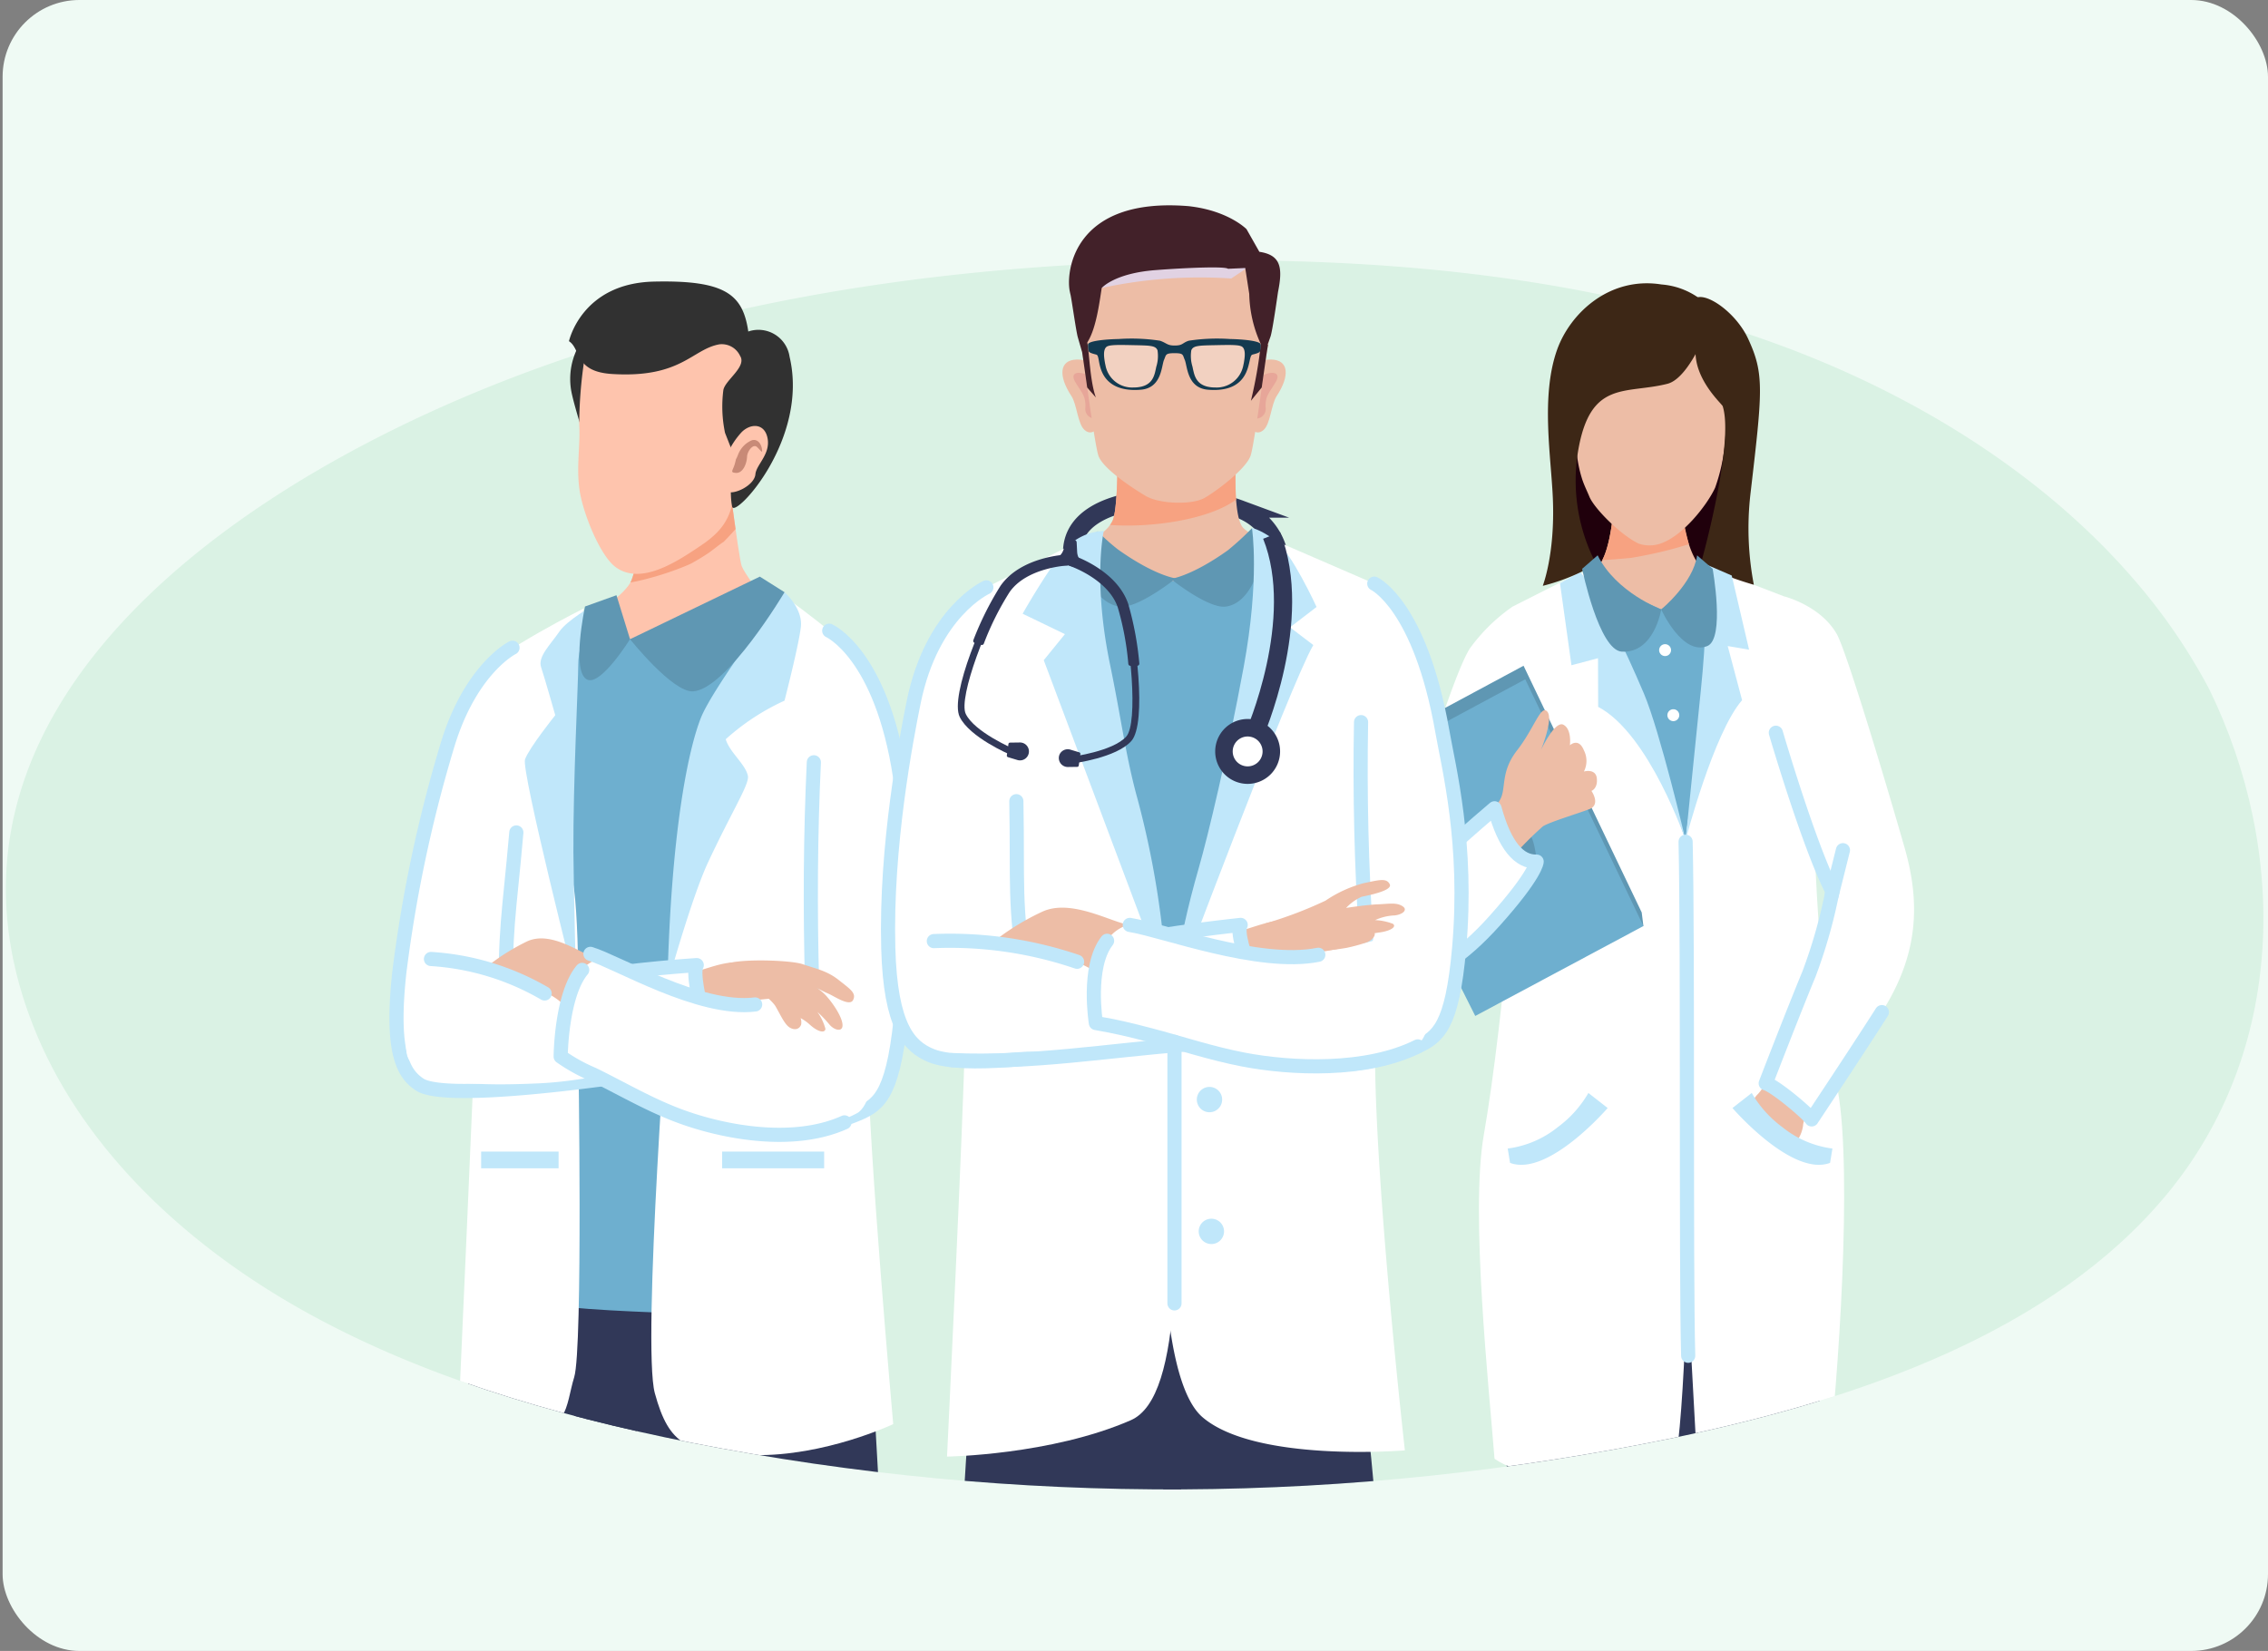 <svg xmlns="http://www.w3.org/2000/svg" xmlns:xlink="http://www.w3.org/1999/xlink" width="295.339" height="215" viewBox="0 0 295.339 215">
  <rect x="0" y="0" width="295.339" height="215" fill="#808080" stroke="none"/>
  <defs>
    <clipPath id="clip-path">
      <rect id="Rectángulo_401163" data-name="Rectángulo 401163" width="295" height="190.199" fill="none"/>
    </clipPath>
    <clipPath id="clip-path-2">
      <path id="Trazado_873503" data-name="Trazado 873503" d="M151.891,0q-2.3,0-4.509.044c-26.62.5-58.672,3.815-83.7,12.108C23.088,25.6-12.57,65.58,4.276,108.675c5.992,15.33,19.008,27.968,34.442,36.771s33.214,14.032,51.218,17.618a323.2,323.2,0,0,0,128.194-.654c24.217-5.05,49.126-13.8,63.9-31.514,15.662-18.775,16-44.807,5.63-66-11.247-22.988-34.789-46.463-53.282-53.116C211.732,3.637,178.369.034,152.628,0Z" transform="translate(0)" fill="none"/>
    </clipPath>
    <clipPath id="clip-path-3">
      <rect id="Rectángulo_401159" data-name="Rectángulo 401159" width="3.899" height="4.291" fill="none"/>
    </clipPath>
    <clipPath id="clip-path-4">
      <rect id="Rectángulo_401160" data-name="Rectángulo 401160" width="19.554" height="5.681" fill="none"/>
    </clipPath>
    <clipPath id="clip-path-5">
      <rect id="Rectángulo_401161" data-name="Rectángulo 401161" width="7.027" height="5.539" fill="none"/>
    </clipPath>
  </defs>
  <g id="Grupo_1099213" data-name="Grupo 1099213" transform="translate(-1125 -391)">
    <rect id="Rectángulo_401124" data-name="Rectángulo 401124" width="295" height="215" rx="10" transform="translate(1125.339 391)" fill="#effaf4"/>
    <g id="Grupo_1099212" data-name="Grupo 1099212" transform="translate(1125 415.801)">
      <g id="Grupo_1099211" data-name="Grupo 1099211" clip-path="url(#clip-path)">
        <g id="Grupo_1099210" data-name="Grupo 1099210" transform="translate(0)">
          <g id="Grupo_1099209" data-name="Grupo 1099209" clip-path="url(#clip-path-2)">
            <path id="Trazado_873387" data-name="Trazado 873387" d="M279.051,61.38c-11.894-13.94-28.872-24.565-47.365-31.218-24.22-8.713-50.936-11.12-77.238-10.631-26.62.495-53.415,3.913-78.442,12.206-40.6,13.452-87.7,44.209-70.858,87.3,5.992,15.33,19.008,27.968,34.442,36.771S72.8,169.845,90.808,173.431A323.207,323.207,0,0,0,219,172.777c24.218-5.051,49.127-13.8,63.9-31.515,15.662-18.776,16.635-45.131,5.63-66a76.218,76.218,0,0,0-9.482-13.886" transform="translate(-0.872 -10.367)" fill="#daf2e4"/>
            <path id="Trazado_873388" data-name="Trazado 873388" d="M130.374,349.694c.014-7.151.1-23.865.048-25.32a121.036,121.036,0,0,1,.71-18.218l17.254-.535,9.136,43.4s-.02.238-.056.676Z" transform="translate(-69.398 -162.718)" fill="#313858"/>
            <path id="Trazado_873389" data-name="Trazado 873389" d="M162.4,350.151c-3.95-16.689-7.484-43.342-7.484-43.342l40.543-.329s1.512,25.709,2.455,43.671Z" transform="translate(-82.481 -163.175)" fill="#313858"/>
            <path id="Trazado_873390" data-name="Trazado 873390" d="M182.721,70.24s1.9,15.15,2.3,16.09c.891,2.083,6.357,8.428,6.357,8.428s-16.728,9.174-21.737,9.174S166.391,92.2,166.391,92.2s3.531-2.313,4.233-3.95c1.041-2.431,2.655-13.461,2.655-13.461Z" transform="translate(-88.431 -37.397)" fill="#fec4ad"/>
            <path id="Trazado_873391" data-name="Trazado 873391" d="M176.358,88.3a39.265,39.265,0,0,0,6.028-1.853c.356-.139.707-.292,1.058-.447.8-.449,1.6-.918,2.366-1.442.285-.193,1.769-1.37,1.864-1.373.5-.5.982-1.022,1.455-1.553.04-.045.084-.083.125-.128-.677-4.751-1.495-11.27-1.495-11.27l-9.442,4.551s-1.614,11.03-2.655,13.461c-.029.067-.069.137-.107.206.346-.064.673-.124.8-.153" transform="translate(-93.468 -37.397)" fill="#f7a281"/>
            <path id="Trazado_873392" data-name="Trazado 873392" d="M156.9,206.119c-6.872-.283-14.864-.684-21.5-2.378.108-20.83.9-58.083,1.511-62.528.955-6.918,1.727-16.37,1.727-16.37l10.96-10.1,4.533,3.721,19.329-5.726,9.388,7.566c-7.055,27.691.729,55.55,0,84.036-4.554.481-7.462,2.54-25.947,1.778" transform="translate(-72.09 -60.024)" fill="#6eafcf"/>
            <path id="Trazado_873393" data-name="Trazado 873393" d="M144.073,116.395s-4.968,17.387-1.443,35.483c1,5.161.728,22.465.728,22.465s.613,38.457-.538,42.167-.609,7.754-7.919,7.7c-6.936-.055-7.093-3.724-7.093-3.724s1.95-43.318,2.272-52.942-1.036-39.9,1.068-43.024c1.651-2.452,12.925-8.121,12.925-8.121" transform="translate(-68.047 -61.971)" fill="#fff"/>
            <path id="Trazado_873394" data-name="Trazado 873394" d="M155.06,115.552s-1.941,5.1-1.941,7.606-.679,15.4-.633,24.553c.022,4.408.368,17.677.368,17.677s-7.192-28.326-6.669-29.778c.551-1.528,3.938-5.747,3.938-5.747s-1.383-4.879-1.844-6.249,1.183-2.9,2.409-4.682c.988-1.434,4.373-3.38,4.373-3.38" transform="translate(-77.817 -61.522)" fill="#c0e7fa"/>
            <path id="Trazado_873395" data-name="Trazado 873395" d="M197.866,111.791s-8.459,17.752-9.567,23.055c-3.2,15.317-4.555,27.637-4.555,27.637s-3.6,47.434-1.9,53.665c1.867,6.842,4.236,7.906,12.923,8.065,9.238.169,18.119-4.032,18.119-4.032s-3.273-36.813-3.273-47.422,4.973-39.6-.652-51.363c-1.353-2.83-11.091-9.6-11.091-9.6" transform="translate(-96.572 -59.519)" fill="#fff"/>
            <path id="Trazado_873396" data-name="Trazado 873396" d="M201.116,111.9s-9.285,12.346-10.873,16.317-3.9,14.482-4.381,34.8c0,0,3.12-11.294,5.315-15.98,3.146-6.715,5.386-10.153,5.171-11.218-.309-1.529-2.36-3.038-2.889-4.775a29.98,29.98,0,0,1,7.656-5.025s1.859-7.194,2.13-9.614-2.13-4.51-2.13-4.51" transform="translate(-98.956 -59.575)" fill="#c0e7fa"/>
            <rect id="Rectángulo_401157" data-name="Rectángulo 401157" width="13.286" height="2.173" transform="translate(94.036 125.169)" fill="#c0e7fa"/>
            <rect id="Rectángulo_401158" data-name="Rectángulo 401158" width="10.087" height="2.173" transform="translate(62.654 125.169)" fill="#c0e7fa"/>
            <path id="Trazado_873397" data-name="Trazado 873397" d="M192.362,107.557l-16.9,8.149s5.549,6.97,8.218,6.79c4.4-.3,11.9-12.91,11.9-12.91Z" transform="translate(-93.417 -57.265)" fill="#5f97b3"/>
            <path id="Trazado_873398" data-name="Trazado 873398" d="M167.946,118.463s-3.7,5.95-5.5,5.295c-2.231-.812-.362-9.552-.362-9.552l4.095-1.47Z" transform="translate(-85.904 -60.023)" fill="#5f97b3"/>
            <path id="Trazado_873399" data-name="Trazado 873399" d="M161.719,36.179a8.969,8.969,0,0,0-2.75,8.32c.5,2.44,2.3,7.875,2.3,7.875s1.932-8.336,3.216-11.282,3.4-6.823,3.4-6.823Z" transform="translate(-84.553 -18.246)" fill="#313131"/>
            <path id="Trazado_873400" data-name="Trazado 873400" d="M166.535,37.64c-1.672.927-4.546,2.9-4.7,4.4a57.9,57.9,0,0,0-.676,8.468c.173,2.582-.379,5.366.019,8.383s2.66,8.674,4.71,10.19c3.3,2.444,8-.707,11-2.716,3.482-2.337,4.773-4.4,4.576-10.846,0,0,2.27-11.849,1.63-13.631-1.555-4.333-10.59-2.495-13.172-2.878s-3.383-1.369-3.383-1.369" transform="translate(-85.735 -20.04)" fill="#fec4ad"/>
            <path id="Trazado_873401" data-name="Trazado 873401" d="M180.757,35.065c.866,1.406-1.969,3.144-2.193,4.43a16.742,16.742,0,0,0,.217,5.568l.968,2.462s-.47,5.406-.03,7.179c.362,1.46,10.012-8.766,7.469-19.549a4.1,4.1,0,0,0-5.377-3.285c-.709-4.774-2.878-6.719-12.3-6.5s-11.051,7.762-11.051,7.762c1.583,1.022.673,3.964,5.609,4.271,9.048.563,10.421-3.251,14-3.866a2.628,2.628,0,0,1,2.683,1.527" transform="translate(-84.369 -13.499)" fill="#313131"/>
            <path id="Trazado_873402" data-name="Trazado 873402" d="M202.051,69.822a10.516,10.516,0,0,1,2.114-3.435c1.152-1.131,2.882-1.156,3.325.638.54,2.185-1.433,3.576-1.544,4.857-.124,1.439-2.76,2.733-3.72,2.26Z" transform="translate(-107.576 -34.924)" fill="#fec4ad"/>
            <g id="Grupo_1099199" data-name="Grupo 1099199" transform="translate(95.349 32.494)" opacity="0.52">
              <g id="Grupo_1099198" data-name="Grupo 1099198">
                <g id="Grupo_1099197" data-name="Grupo 1099197" clip-path="url(#clip-path-3)">
                  <path id="Trazado_873403" data-name="Trazado 873403" d="M206.2,69.669c.833-.51,1.452.184,1.583.943s-.095.31-.619-.187-1.278.53-1.312,1.247c-.046.989-.569,2.162-1.438,2.111s-.381-.284-.119-1.305-.048-.014.357-.992a3.332,3.332,0,0,1,1.547-1.817" transform="translate(-203.92 -69.494)" fill="#965545"/>
                </g>
              </g>
            </g>
            <path id="Trazado_873404" data-name="Trazado 873404" d="M211.634,169.73c1.009-11.3,1.1-22.623,1.934-29.718,1.859-15.828,5.022-17.393,5.022-17.393s6.692,2.34,9.119,18.357c.714,4.715,1.64,15.314.385,30.155-.989,11.7-2.841,13.146-5.693,14.377-3.888,1.679-11.274,3.114-14.654.059,2.135-7.4,3.426-5.471,3.886-15.837" transform="translate(-110.609 -65.284)" fill="#fff"/>
            <path id="Trazado_873405" data-name="Trazado 873405" d="M218.591,122.619s6.8,3.017,9.226,19.034c.714,4.715,1.533,14.637.278,29.478-.989,11.7-2.842,13.146-5.693,14.377-3.888,1.679-11.274,3.114-14.654.059" transform="translate(-110.609 -65.284)" fill="none" stroke="#c0e7fa" stroke-linecap="round" stroke-linejoin="round" stroke-width="1.843"/>
            <path id="Trazado_873406" data-name="Trazado 873406" d="M124.35,170.361c.553-10.452,1.9-20.865,2.072-27.434.385-14.6-.9-15.566-.9-15.566s-5.538,2.751-8.536,12.914a178,178,0,0,0-6.218,29.521c-1.089,10.255.524,13.027,2.663,14.449,3.161,2.1,13.2.577,15.752.25-.978-7.157-5.744-4.6-4.838-14.134" transform="translate(-58.791 -67.809)" fill="#fff"/>
            <path id="Trazado_873407" data-name="Trazado 873407" d="M125.527,127.361s-5.538,2.751-8.536,12.914a178.051,178.051,0,0,0-6.218,29.521c-1.089,10.255.524,13.027,2.663,14.449,3.161,2.1,21.28-.364,23.833-.691" transform="translate(-58.791 -67.809)" fill="none" stroke="#c0e7fa" stroke-linecap="round" stroke-linejoin="round" stroke-width="1.843"/>
            <path id="Trazado_873408" data-name="Trazado 873408" d="M140.876,202.637c-.2-11.449.393-12.862,1.346-23.832" transform="translate(-74.984 -95.199)" fill="none" stroke="#c0e7fa" stroke-linecap="round" stroke-linejoin="round" stroke-width="1.843"/>
            <path id="Trazado_873409" data-name="Trazado 873409" d="M225.987,188.436q-.437-15.137.22-29.173" transform="translate(-120.228 -84.794)" fill="none" stroke="#c0e7fa" stroke-linecap="round" stroke-linejoin="round" stroke-width="1.843"/>
            <path id="Trazado_873410" data-name="Trazado 873410" d="M194.621,235.008c4.1.762,4.282-8.522,4.282-8.522s-6.645-4.7-7.188-.937c-.55,3.815,2.906,9.459,2.906,9.459" transform="translate(-102.041 -119.308)" fill="#808194"/>
            <path id="Trazado_873411" data-name="Trazado 873411" d="M187.871,216.274c2.048.134,6.186-2.8,9.371-.246a32.929,32.929,0,0,1,5.309,5.37s-6.754-.583-10.488,1.2a40.841,40.841,0,0,0-7.442,4.934Z" transform="translate(-98.295 -114.459)" fill="#edbda6"/>
            <path id="Trazado_873412" data-name="Trazado 873412" d="M150.946,214.729c-1.053,1.794.408,8.924.757,10.878,0,0-11.575,4.066-21.24,4.516-11.86.552-14.757-.646-16.855-2.916-2.065-2.234,2.459-16.084,8.085-12.909a23.3,23.3,0,0,0,14.938,2.061c5.748-1.086,14.315-1.63,14.315-1.63" transform="translate(-60.216 -113.846)" fill="#fff"/>
            <path id="Trazado_873413" data-name="Trazado 873413" d="M163.426,217.384c5.748-1.086,14.315-1.63,14.315-1.63-1.053,1.795,2.827,13.362,3.176,15.317" transform="translate(-87.011 -114.871)" fill="none" stroke="#c0e7fa" stroke-linecap="round" stroke-linejoin="round" stroke-width="1.843"/>
            <path id="Trazado_873414" data-name="Trazado 873414" d="M149.7,211.047c-1.915-.374-6.141-3.928-9.48-2.3a28.158,28.158,0,0,0-5.617,3.63s7.325,1.767,10.242,4.371a42.824,42.824,0,0,1,5.729,6.719Z" transform="translate(-71.663 -110.915)" fill="#edbda6"/>
            <path id="Trazado_873415" data-name="Trazado 873415" d="M161.007,214.051c-2.581.887-4.417,3.5-4.865,12.945,0,0,9.922,5.568,17.022,8.036,11.675,3.391,18.466.724,21.575-.9s4.139-17.166-2.4-16.577c-2.274.2-11.952,3.416-18.225.975-5.644-2.2-13.1-4.477-13.1-4.477" transform="translate(-83.133 -113.964)" fill="#fff"/>
            <path id="Trazado_873416" data-name="Trazado 873416" d="M216.621,216.99c-1.522-1.209-3.022-1.472-4.68-2.05s-9.375-.779-10.184.171c0,0,5.6,3.7,6.628,5.275.619,1.047,1.2,2.415,1.886,2.814s1.261.174,1.47-.383a1.676,1.676,0,0,0-.067-.853,5.967,5.967,0,0,1,1.2.851c1.075.986,2.007,1.139,2.031.535a6.889,6.889,0,0,0-1.044-2.191,15.61,15.61,0,0,1,1.534,1.6c.623.783,1.764,1.082,1.738.107s-1.075-2.585-1.972-3.634a5.842,5.842,0,0,0-1.413-1.212c.416.219,1.079.562,1.524.751.811.346,2.793,1.736,3.238.834s-.355-1.4-1.883-2.61" transform="translate(-107.419 -114.178)" fill="#edbda6"/>
            <path id="Trazado_873417" data-name="Trazado 873417" d="M134.829,218.541a33.521,33.521,0,0,0-14.8-4.49" transform="translate(-63.907 -113.964)" fill="none" stroke="#c0e7fa" stroke-linecap="round" stroke-linejoin="round" stroke-width="1.843"/>
            <path id="Trazado_873418" data-name="Trazado 873418" d="M193.1,236.949c-6.915,3.117-16.409,1.164-22.089-1.065-3.79-1.486-7.182-3.491-10.677-5.19a22.482,22.482,0,0,1-4.19-2.323s.061-7.991,2.8-11.276" transform="translate(-83.133 -115.584)" fill="none" stroke="#c0e7fa" stroke-linecap="round" stroke-linejoin="round" stroke-width="1.843"/>
            <path id="Trazado_873419" data-name="Trazado 873419" d="M164.436,212.62c3.542,1.074,14.2,7.482,21.45,6.59" transform="translate(-87.549 -113.202)" fill="none" stroke="#c0e7fa" stroke-linecap="round" stroke-linejoin="round" stroke-width="1.843"/>
            <path id="Trazado_873420" data-name="Trazado 873420" d="M457.882,52.4c-.353,5.881-3.167,15.08-4.446,16.214,0,0-1.715,1.235-7.95.558-6.485-.7-7.727-3.295-7.727-3.295s-7.1-10.5-4.875-19.631,3.565-12.37,8.407-13.852,10.538,1.872,10.538,1.872S458.2,47.108,457.882,52.4" transform="translate(-230.245 -17.046)" fill="#20000c"/>
            <path id="Trazado_873421" data-name="Trazado 873421" d="M428.872,103.772l-.23-8.853,5.833-3.139a7.684,7.684,0,0,0,1.836-1.067c2.246-2.366,2.263-12.044,2.263-12.044l8.278-.231s.028,9.08,2.734,12.217c.648.75,3.828,2.835,3.9,2.532l3.15,4.225-.8,6.647c-8.979-.546-17.967-.538-26.961-.285" transform="translate(-228.216 -41.761)" fill="#edbda6"/>
            <path id="Trazado_873422" data-name="Trazado 873422" d="M451.711,89.3q-.891.176-1.789.32l-.038,0c-1.078.1-2.153.2-3.235.257-.136.007-.272.01-.408.017,1.688-3.234,1.7-11.226,1.7-11.226l8.278-.231a37.011,37.011,0,0,0,1.293,9.387,49.232,49.232,0,0,1-5.8,1.472" transform="translate(-237.586 -41.761)" fill="#f7a281"/>
            <path id="Trazado_873423" data-name="Trazado 873423" d="M437.016,111.318l1.684-4.558L449,111.4l6.323-4.641,1.953,8.222,4.447,57.306-22.812,1.018Z" transform="translate(-232.675 -56.84)" fill="#6eafcf"/>
            <path id="Trazado_873424" data-name="Trazado 873424" d="M400.315,147.053c.736-6.52,4.06-15.889,4.06-15.889l-.874-15.221a23.091,23.091,0,0,0-5.482,5.354c-2.285,3.329-8.889,24.612-9.8,31.609s.766,6.645,3.165,6.245c.634-.106,2.88,2.079,5.837,1.822.977-4.651,1.8-9.343,3.1-13.92" transform="translate(-206.559 -61.729)" fill="#fff"/>
            <path id="Trazado_873425" data-name="Trazado 873425" d="M421.873,226.168a183.718,183.718,0,0,0,33.81,2.616c.628,2.733,1.4,5.691,2.354,8.957,5.285,18.188-1.9,57.252-1.9,57.252a46.824,46.824,0,0,1-20.251,2.791c-.9-.056-1.829-.13-2.8-.23-4.782-.479-8.106-.6-14.107-2.76,0,0-5.164-29.708-1.364-51.353,1.178-6.707,2.97-12.042,4.258-17.273" transform="translate(-221.602 -120.416)" fill="#313858"/>
            <path id="Trazado_873426" data-name="Trazado 873426" d="M470.09,224.079s-1.245-22.692-1.654-30.256c-1.734-32.067-.053-44.539-.074-50.466-.015-4.136,1.674-11.721,1.674-11.721l2.567-25.727,8.67,3.331c.66,2,4.569,20.471,4.029,24.145-.377,2.586.139,23.86,3.024,40.329,1.876,10.711.068,37.631-1.4,49.591-5.43.328-9.52,1.785-16.834.775" transform="translate(-248.985 -56.388)" fill="#fff"/>
            <path id="Trazado_873427" data-name="Trazado 873427" d="M413.911,221.4c-.7-9.038-3.175-32.016-1.4-42.142,2.676-15.246,5.275-46.507,4.363-49.628-1.181-4.04-2.118-7.061-2.118-7.061s.822-10.129,1.476-12.124l8.383-4.242,2.564-.584,12.064,36.612.047,2.276s.824,67.829-2.234,79.419c-.34,1.716-17.34,1.472-23.149-2.524" transform="translate(-219.294 -56.233)" fill="#fff"/>
            <path id="Trazado_873428" data-name="Trazado 873428" d="M432.908,253.327s-7.757,9.007-12.711,7.142l-.306-1.865a13.063,13.063,0,0,0,6.508-2.778,14.719,14.719,0,0,0,4-4.458Z" transform="translate(-223.557 -133.832)" fill="#c0e7fa"/>
            <path id="Trazado_873429" data-name="Trazado 873429" d="M437.065,106.238l-2.612,1.481,1.491,10.676,3.459-.917.02,6.335c6.66,3.507,11.387,17.371,11.387,17.371s-3.343-14.2-5.431-19.107c-5.521-12.968-8.313-15.838-8.313-15.838" transform="translate(-231.31 -56.563)" fill="#c0e7fa"/>
            <path id="Trazado_873430" data-name="Trazado 873430" d="M414.377,164.5l.221,1.774-37.839-20.061,2.764-3.378,19.468-10.463Z" transform="translate(-200.593 -70.475)" fill="#5f97b3"/>
            <path id="Trazado_873431" data-name="Trazado 873431" d="M414.6,168.29,392.7,180l-15.944-31.775,22.453-12.067Z" transform="translate(-200.593 -72.495)" fill="#6eafcf"/>
            <path id="Trazado_873432" data-name="Trazado 873432" d="M419.722,181.055a3.57,3.57,0,0,0,3.832,1.219s-.351-5.3-2.288-3.833-1.544,2.615-1.544,2.615" transform="translate(-223.45 -94.868)" fill="#5f97b3"/>
            <path id="Trazado_873433" data-name="Trazado 873433" d="M415.959,156.466c.882-1.493,0-3.592,2.244-6.475s3.086-6.006,3.928-5.039-.842,5.039-.842,5.039,1.824-3.922,2.946-3.328.842,2.674.842,2.674,1.122-1.067,1.824.655a3.033,3.033,0,0,1,0,2.762s1.543-.446,1.683.891-.7,1.634-.7,1.634,1.262,1.782-.281,2.376-5.05,1.634-6.032,2.229a43.28,43.28,0,0,0-4.3,4.377l-2.852-5.121s.757-1.351,1.538-2.673" transform="translate(-220.645 -77.08)" fill="#edbda6"/>
            <path id="Trazado_873434" data-name="Trazado 873434" d="M401.412,172.074c1.324,4.87,3.2,7.01,5.487,6.946,0,0,0,1.595-5.487,7.722-4.189,4.678-8,6.994-10.1,6.994s-3.448-6-2.7-9.9,3.682-3.57,6.541-6.249c2.58-2.417,6.255-5.518,6.255-5.518" transform="translate(-206.794 -91.615)" fill="#fff"/>
            <path id="Trazado_873435" data-name="Trazado 873435" d="M390.739,180.67c1.273-.967,2.98-1.5,4.662-3.078,2.58-2.416,6.255-5.517,6.255-5.517,1.324,4.869,3.2,7.01,5.487,6.946,0,0,0,1.595-5.487,7.722-4.189,4.677-8,6.994-10.1,6.994-1.275,0-2.273-2.212-2.693-4.822" transform="translate(-207.039 -91.615)" fill="none" stroke="#c0e7fa" stroke-linecap="round" stroke-linejoin="round" stroke-width="1.843"/>
            <path id="Trazado_873436" data-name="Trazado 873436" d="M463.613,127.144a.774.774,0,1,1-.774-.774.774.774,0,0,1,.774.774" transform="translate(-246.011 -67.281)" fill="#fff"/>
            <path id="Trazado_873437" data-name="Trazado 873437" d="M465.908,145.266a.774.774,0,1,1-.774-.774.774.774,0,0,1,.774.774" transform="translate(-247.233 -76.93)" fill="#fff"/>
            <path id="Trazado_873438" data-name="Trazado 873438" d="M438.751,51.566a16.693,16.693,0,0,0,.743,3.783c.293.873.622,1.492.93,2.248.612,1.513,4.016,4.96,6.417,6.12a4.455,4.455,0,0,0,2.553.085c3.068-.841,6.367-5.112,7.4-7.349a23.614,23.614,0,0,0,1.379-7.558c.141-2.856.361-6.642.237-8.852-.336-5.925-4.652-7.233-9.17-6.611-5.19.718-10.655,3.988-10.669,5.741a111.71,111.71,0,0,0,.184,12.395" transform="translate(-233.457 -17.724)" fill="#edbda6"/>
            <path id="Trazado_873439" data-name="Trazado 873439" d="M429.668,65.257a26.265,26.265,0,0,0,4.989-1.806,17.532,17.532,0,0,1,1.991-.979,23.422,23.422,0,0,1-2.383-14.785c1.583-9.3,6.156-7.353,11.624-8.739,2.482-.628,4.569-5.714,4.75-6,1.588-2.525-.868-5.265-.8-5.275a9.647,9.647,0,0,0-4.715-1.661c-6.794-1.082-11.915,3.771-13.6,8.508-2.139,6.031-.783,13.861-.551,19.331.315,7.436-1.358,11.451-1.3,11.408" transform="translate(-228.762 -13.767)" fill="#3d2716"/>
            <path id="Trazado_873440" data-name="Trazado 873440" d="M471.11,35.418a4.725,4.725,0,0,1,.209,1.248c-.119,3.817,3.448,6.94,3.536,7.226,1.258,3.942-1.365,15.162-2.864,20.6a42.275,42.275,0,0,0,6.921,2.658,39.106,39.106,0,0,1-.451-11.751c1.58-13.568,1.843-15.668-.286-20.271-1.407-3.058-4.654-5.532-6.322-5.451a1.915,1.915,0,0,0-.255.028,1.789,1.789,0,0,0-.191.039c-1.492.506-.675,3.935-.3,5.678" transform="translate(-250.526 -15.797)" fill="#3d2716"/>
            <path id="Trazado_873441" data-name="Trazado 873441" d="M471.367,103.477l4.074,1.763L477.7,114.9l-2.781-.472,1.871,7.046c-3.737,4.283-7.359,18.239-7.359,18.239s1.2-11.812,1.983-19.475c1.447-14.133-.05-16.762-.05-16.762" transform="translate(-249.935 -55.093)" fill="#c0e7fa"/>
            <path id="Trazado_873442" data-name="Trazado 873442" d="M469.434,181.4c.319,13.644.027,55.814.337,66.941" transform="translate(-249.935 -96.583)" fill="none" stroke="#c0e7fa" stroke-linecap="round" stroke-linejoin="round" stroke-width="1.843"/>
            <path id="Trazado_873443" data-name="Trazado 873443" d="M462.647,108.667s4.168-3.409,4.672-7.042l2.022,1.759s1.643,9.125-.7,10.058c-3.267,1.3-6-4.775-6-4.775" transform="translate(-246.321 -54.107)" fill="#5f97b3"/>
            <path id="Trazado_873444" data-name="Trazado 873444" d="M450.918,108.667s-5.88-2.187-8.278-7.042l-2.023,1.759s2.191,10.631,5.178,10.785c4.224.218,5.123-5.5,5.123-5.5" transform="translate(-234.593 -54.107)" fill="#5f97b3"/>
            <path id="Trazado_873445" data-name="Trazado 873445" d="M490.706,249.786a15.448,15.448,0,0,0,2.418.98,4.594,4.594,0,0,0,.876-2.1c.037-1.415,3.339-8.176,3.339-8.176l-5.286-2.2c-.7.953-3.008,5.428-4.035,6.356a4.926,4.926,0,0,0-1.17,2.568,36.713,36.713,0,0,0,3.858,2.574" transform="translate(-259.206 -126.869)" fill="#edbda6"/>
            <path id="Trazado_873446" data-name="Trazado 873446" d="M509.838,145.794c-2.312-8.079-7.563-25.618-8.844-27.855-2.143-3.739-6.891-4.907-6.891-4.907L493.067,130.8s4.312,14.77,7.367,20.666a66.845,66.845,0,0,1-3.037,10.719c-2.062,4.971-5.647,14.266-5.647,14.266,1.192.329,5.366,3.805,5.978,4.7,0,0,6.076-9.143,9.147-13.967,4.712-7.4,5.062-14.056,2.963-21.391" transform="translate(-261.816 -60.18)" fill="#fff"/>
            <path id="Trazado_873447" data-name="Trazado 873447" d="M493.068,151.039s4.312,14.77,7.367,20.667a66.844,66.844,0,0,1-3.037,10.719c-2.062,4.971-5.647,14.266-5.647,14.266,1.192.329,5.366,3.805,5.978,4.7,0,0,6.076-9.143,9.147-13.967" transform="translate(-261.817 -80.416)" fill="none" stroke="#c0e7fa" stroke-linecap="round" stroke-linejoin="round" stroke-width="1.843"/>
            <line id="Línea_567" data-name="Línea 567" x1="1.469" y2="5.869" transform="translate(238.518 85.917)" fill="none" stroke="#c0e7fa" stroke-linecap="round" stroke-linejoin="round" stroke-width="1.843"/>
            <path id="Trazado_873448" data-name="Trazado 873448" d="M482.484,253.327s7.757,9.007,12.711,7.142l.306-1.865a13.063,13.063,0,0,1-6.508-2.778,14.719,14.719,0,0,1-4-4.458Z" transform="translate(-256.883 -133.832)" fill="#c0e7fa"/>
            <path id="Trazado_873449" data-name="Trazado 873449" d="M298.584,92.485c.431-7.7,15.392-7.7,21.627-5.4a8.121,8.121,0,0,1,5.442,8.468" transform="translate(-158.971 -45.654)" fill="none" stroke="#313858" stroke-miterlimit="10" stroke-width="2.369"/>
            <path id="Trazado_873450" data-name="Trazado 873450" d="M328.7,84.486c-1.264,5.623-2.536,10.829-3.778,15.662H296.213c-1.122-5.222-2.385-10.859-3.814-16.962,2.936-1.466,6.846-1.961,8.145-4.558.48-.959.609-4.443.633-6.257a43.839,43.839,0,0,0-.227-5.537h15.815a76.016,76.016,0,0,0-.159,8.47c.115,2,.4,3.7,1.006,4.267,1.894,1.79,7.377,3.135,11.092,4.916" transform="translate(-155.678 -35.583)" fill="#edbda6"/>
            <path id="Trazado_873451" data-name="Trazado 873451" d="M351.828,318.752c.206-20.7-3.293-40.085-3.206-42.958.391-12.972-.3-26.169-.3-26.169l-22.7-8.173L323.1,292.374s.912,11.906,2,26.378Z" transform="translate(-172.025 -128.554)" fill="#313858"/>
            <path id="Trazado_873452" data-name="Trazado 873452" d="M266.955,318.752H295.6c.594-4.826.989-7.962.989-7.962l-3.433-69.338-21.671,10.418s-4.74,46.181-4.534,66.881" transform="translate(-142.128 -128.554)" fill="#313858"/>
            <path id="Trazado_873453" data-name="Trazado 873453" d="M269.723,193.594c18.408-.31,32.151,2.546,50.311.223-.613-16.954-.607-41.652.858-52.889,2.082-15.975,3.346-28.817,3.346-28.817L307.078,102.2l-4.03,2.138-6.793.941-8.115-.342-4.738-1.522-12.465,8.693a92.217,92.217,0,0,0-.769,28.817c1.447,11.1.356,36.174-.444,52.666" transform="translate(-143.436 -54.415)" fill="#6eafcf"/>
            <path id="Trazado_873454" data-name="Trazado 873454" d="M309.459,78.627a3.843,3.843,0,0,1-.317.518c5.1.391,12.79-.615,16.416-3.3-.014-.18-.028-.361-.038-.546a76.089,76.089,0,0,1,.16-8.47H309.864a43.734,43.734,0,0,1,.227,5.538c-.023,1.813-.152,5.3-.633,6.257" transform="translate(-164.593 -35.583)" fill="#f7a281"/>
            <path id="Trazado_873455" data-name="Trazado 873455" d="M261.258,121.334c1.582,16.139,3.727,26.786,3.479,41.612-.164,9.866-2.317,54.2-2.317,54.2s13.5-.187,23.929-4.736c7.023-3.062,6.093-24.457,5.69-47.97-.3-17.562-13.094-35.522-14.174-47.35-.452-4.943,1.288-18.935,1.288-18.935l-11.612,5.794Z" transform="translate(-139.098 -52.258)" fill="#fff"/>
            <path id="Trazado_873456" data-name="Trazado 873456" d="M353.678,116.316c-.463,14.826-.078,21.777-.375,24.56-1.028,9.618-1.942,15.012-1.894,23.317.1,17.537,3.887,51.148,3.887,51.148s-19.444,1.624-26.358-4.325c-7.751-6.669-4.933-47.027-3.644-54.4,2.719-15.546,8.967-19.764,11.228-35.065a105.165,105.165,0,0,0,.517-25.266l14.273,6.181Z" transform="translate(-172.353 -51.264)" fill="#fff"/>
            <path id="Trazado_873457" data-name="Trazado 873457" d="M300.159,96.946l2.591-2.012a25.75,25.75,0,0,0,2.609,2.341c4.878,3.48,7.575,3.791,7.575,3.791s-4.986,3.99-7.309,3.672c-4.271-.585-5.466-7.792-5.466-7.792" transform="translate(-159.81 -50.544)" fill="#5f97b3"/>
            <path id="Trazado_873458" data-name="Trazado 873458" d="M338.282,95.976l-1.655-1.912a36.723,36.723,0,0,1-3.142,2.879c-4.788,3.419-7.435,3.724-7.435,3.724s4.894,3.92,7.173,3.607c4.192-.575,5.058-8.3,5.058-8.3" transform="translate(-173.595 -50.081)" fill="#5f97b3"/>
            <path id="Trazado_873459" data-name="Trazado 873459" d="M336.61,251.33a1.649,1.649,0,1,1-1.65-1.65,1.65,1.65,0,0,1,1.65,1.65" transform="translate(-177.461 -132.934)" fill="#c0e7fa"/>
            <path id="Trazado_873460" data-name="Trazado 873460" d="M337.133,288.037a1.649,1.649,0,1,1-1.65-1.65,1.65,1.65,0,0,1,1.65,1.65" transform="translate(-177.739 -152.477)" fill="#c0e7fa"/>
            <path id="Trazado_873461" data-name="Trazado 873461" d="M295.362,94.847s-1.45,6.442.817,17.383c1.43,6.9,1.98,11.514,3.424,16.941a116.266,116.266,0,0,1,4,25.24l-16.054-42.738,2.755-3.394-5.506-2.658s4.411-7.822,6.533-9.339a7.074,7.074,0,0,1,4.034-1.437" transform="translate(-151.63 -50.498)" fill="#c0e7fa"/>
            <path id="Trazado_873462" data-name="Trazado 873462" d="M337.04,94.064s1.044,6.58-1.078,18.064-4.684,22.139-5.822,26.083c-3.152,10.931-3.314,16.685-3.314,16.685s15.209-40.508,18.2-45.613l-3.031-2.307,3.454-2.653s-3.284-7.181-5.406-8.7-3-1.562-3-1.562" transform="translate(-174.008 -50.081)" fill="#c0e7fa"/>
            <path id="Trazado_873463" data-name="Trazado 873463" d="M365.913,156.668c.645-10.6.3-21.638.948-28.817,1.506-16.694,5.086-18.345,5.086-18.345s5.986,2.779,8.875,19.3c.812,4.645,3.374,14.566,2.177,28.163-.9,10.24-2.724,11.609-5.547,12.87-3.869,1.728-11.346,3.545-14.975,1.192,1.922-6.651,3.354-5.038,3.436-14.368" transform="translate(-192.989 -58.303)" fill="#fff"/>
            <path id="Trazado_873464" data-name="Trazado 873464" d="M371.947,109.506s5.986,2.779,8.875,19.3c.812,4.645,3.374,14.566,2.177,28.163-.9,10.24-2.724,11.61-5.547,12.87-3.869,1.727-11.346,3.545-14.975,1.192" transform="translate(-192.989 -58.303)" fill="none" stroke="#c0e7fa" stroke-linecap="round" stroke-linejoin="round" stroke-width="1.843"/>
            <path id="Trazado_873465" data-name="Trazado 873465" d="M264.419,157.221c-.645-10.6-.3-21.638-.948-28.817-1.506-16.694-3.361-17.859-3.361-17.859s-7.078,3.176-9.472,14.988c-.937,4.622-3.665,18.718-3.3,31.994.279,10.276,2.732,12.823,5.592,14,4.158,1.708,16.144.021,19.091-.5-1.922-6.651-7.515-4.475-7.6-13.805" transform="translate(-131.668 -58.856)" fill="#fff"/>
            <path id="Trazado_873466" data-name="Trazado 873466" d="M260.11,110.545s-7.078,3.176-9.472,14.988c-.937,4.622-3.665,18.718-3.3,31.994.279,10.276,2.733,12.823,5.592,14,4.158,1.708,16.144.021,19.091-.5" transform="translate(-131.667 -58.856)" fill="none" stroke="#c0e7fa" stroke-linecap="round" stroke-linejoin="round" stroke-width="1.843"/>
            <path id="Trazado_873467" data-name="Trazado 873467" d="M284.356,193.981c-1.642-11.153-1.1-12.6-1.305-23.883" transform="translate(-150.701 -90.563)" fill="none" stroke="#c0e7fa" stroke-linecap="round" stroke-linejoin="round" stroke-width="1.843"/>
            <path id="Trazado_873468" data-name="Trazado 873468" d="M379.65,176.2q-.924-14.035-.666-28.113" transform="translate(-201.748 -78.845)" fill="none" stroke="#c0e7fa" stroke-linecap="round" stroke-linejoin="round" stroke-width="1.843"/>
            <path id="Trazado_873469" data-name="Trazado 873469" d="M347.428,222.061c4.4.364,4.154-7.956,4.154-7.956s-7.5-3.941-7.863-.4,3.709,8.361,3.709,8.361" transform="translate(-182.99 -112.993)" fill="#808194"/>
            <path id="Trazado_873470" data-name="Trazado 873470" d="M339.677,204.779c2.274.009,6.658-2.969,10.24-.756a32.032,32.032,0,0,1,5.848,4.6s-7.187-.113-11.121,1.749a45.607,45.607,0,0,0-7.806,4.994Z" transform="translate(-179.338 -108.189)" fill="#edbda6"/>
            <path id="Trazado_873471" data-name="Trazado 873471" d="M296.363,204.56c-1.054,1.745,3.845,12.054,4.32,13.762a177.576,177.576,0,0,1-21.968,2.575c-12.522.538-21.64-.019-24.521-1.984s.626-15.905,8.057-13.068a34.17,34.17,0,0,0,18.02,1.094c6.505-1.378,16.092-2.38,16.092-2.38" transform="translate(-134.803 -108.911)" fill="#fff"/>
            <path id="Trazado_873472" data-name="Trazado 873472" d="M311.107,206.939c6.505-1.377,16.092-2.38,16.092-2.38-1.054,1.745,3.845,12.054,4.32,13.762" transform="translate(-165.639 -108.911)" fill="none" stroke="#c0e7fa" stroke-linecap="round" stroke-linejoin="round" stroke-width="1.843"/>
            <path id="Trazado_873473" data-name="Trazado 873473" d="M294.417,202.006c-2.26-.252-7.609-3.5-11.42-1.709a32.031,32.031,0,0,0-6.338,3.9s8.984,1.258,12.678,3.558a45.628,45.628,0,0,1,7.181,5.858Z" transform="translate(-147.298 -106.357)" fill="#edbda6"/>
            <path id="Trazado_873474" data-name="Trazado 873474" d="M309.2,204.485c-2.915,1-4.8,3.62-4.363,12.525a112.463,112.463,0,0,0,19.435,4.979c12.377,1.973,19.186.01,22.273-1.612s3.947-15.283-2.777-14.39c-2.366.314-12.5,3.814-19.439,1.958-6.424-1.717-15.129-3.46-15.129-3.46" transform="translate(-162.265 -108.871)" fill="#fff"/>
            <path id="Trazado_873475" data-name="Trazado 873475" d="M352.338,197.729a53.624,53.624,0,0,0,7.855-2.978,16.4,16.4,0,0,1,4.933-2.269c2.053-.423,3.011-.721,3.437.126s-2.878,1.466-3.66,1.636a6.225,6.225,0,0,0-2.019,1.45s2.639-.408,4.1-.465,2.462-.279,3.26.254-.221,1.191-1.275,1.2a6.776,6.776,0,0,0-2.312.6,7.327,7.327,0,0,1,2.326.484c.467.354-.18.889-1.7,1.116a18.219,18.219,0,0,0-2.483.526s-.536,1.155-2.526,1.023-9.936-2.7-9.936-2.7" transform="translate(-187.591 -102.259)" fill="#edbda6"/>
            <path id="Trazado_873476" data-name="Trazado 873476" d="M372.146,206.416c-2.984.492-5.5.894-7.607,1.219l.031.232a9.189,9.189,0,0,1-.023,1.073,28.47,28.47,0,0,0,4.876-.421,22.434,22.434,0,0,0,2.712-.741c.961-.39,1.6-1.625.01-1.363" transform="translate(-194.087 -109.88)" fill="#edbda6"/>
            <path id="Trazado_873477" data-name="Trazado 873477" d="M278.723,211.71a51.316,51.316,0,0,0-18.65-2.69" transform="translate(-138.467 -111.263)" fill="none" stroke="#c0e7fa" stroke-linecap="round" stroke-linejoin="round" stroke-width="1.843"/>
            <path id="Trazado_873478" data-name="Trazado 873478" d="M264.978,239.934c10.483.465,20.595-1.274,30.075-1.987" transform="translate(-141.079 -126.687)" fill="none" stroke="#c0e7fa" stroke-linecap="round" stroke-linejoin="round" stroke-width="1.843"/>
            <path id="Trazado_873479" data-name="Trazado 873479" d="M346.814,222.731c-6.721,3.372-16.557,2.9-22.727,1.712-4.211-.81-8.13-2.135-12.2-3.2-2.554-.671-4.329-1.09-6.991-1.556,0,0-1.194-7.326,1.461-10.707" transform="translate(-162.19 -111.263)" fill="none" stroke="#c0e7fa" stroke-linecap="round" stroke-linejoin="round" stroke-width="1.843"/>
            <path id="Trazado_873480" data-name="Trazado 873480" d="M314.637,204.56c4.221.656,16.841,5.447,24.551,3.889" transform="translate(-167.518 -108.911)" fill="none" stroke="#c0e7fa" stroke-linecap="round" stroke-linejoin="round" stroke-width="1.843"/>
            <path id="Trazado_873481" data-name="Trazado 873481" d="M346.7,51.155s-.192-4.166,3.3-4.059c2.228.068,2.4,2.11.664,4.745-.731,1.11-.8,3.618-1.712,4.425-1.1.981-2.027-.533-2.362-1.222-.555-1.141.11-3.888.11-3.888" transform="translate(-184.41 -25.073)" fill="#edbda6"/>
            <path id="Trazado_873482" data-name="Trazado 873482" d="M350.658,51.2c1.234-.685,2.6-.548,1.782.822s-1.371,1.782-1.3,3.291a1.258,1.258,0,0,1-1.165,1.44Z" transform="translate(-186.332 -27.045)" fill="#e7a699"/>
            <path id="Trazado_873483" data-name="Trazado 873483" d="M301.011,51.155s.192-4.166-3.3-4.059c-2.228.068-2.4,2.11-.665,4.745.731,1.11.805,3.618,1.712,4.425,1.1.981,2.026-.533,2.361-1.222.555-1.141-.11-3.888-.11-3.888" transform="translate(-157.53 -25.073)" fill="#edbda6"/>
            <path id="Trazado_873484" data-name="Trazado 873484" d="M300.99,51.2c-1.234-.685-2.605-.548-1.782.822s1.371,1.782,1.3,3.291a1.258,1.258,0,0,0,1.165,1.44Z" transform="translate(-159.17 -27.045)" fill="#e7a699"/>
            <path id="Trazado_873485" data-name="Trazado 873485" d="M325.285,22.166a39.345,39.345,0,0,1-.7,4.238c-.083.483-.174,1.036-.265,1.677-.721,5-1.636,11.8-2.031,12.815-.652,1.682-4.224,4.407-5.921,5.4s-5.963.793-7.659-.2-5.534-3.517-6.186-5.2c-.4-1.033-1.349-8.029-2.075-13.113-.083-.58-.163-1.08-.24-1.522a38.155,38.155,0,0,1-.688-4.095c-.26-4.225,4.495-10.369,12.886-10.369,9.924,0,13.146,6.145,12.883,10.369" transform="translate(-159.462 -6.281)" fill="#edbda6"/>
            <g id="Grupo_1099202" data-name="Grupo 1099202" transform="translate(143.465 7.024)" style="mix-blend-mode: multiply;isolation: isolate">
              <g id="Grupo_1099201" data-name="Grupo 1099201">
                <g id="Grupo_1099200" data-name="Grupo 1099200" clip-path="url(#clip-path-4)">
                  <path id="Trazado_873486" data-name="Trazado 873486" d="M306.823,20.7a60.458,60.458,0,0,1,16.865-1.234l2.689-1.8a24.048,24.048,0,0,0-10.951-2.646c-6.2.046-8.6,5.681-8.6,5.681" transform="translate(-306.823 -15.022)" fill="#e1d2e3"/>
                </g>
              </g>
            </g>
            <path id="Trazado_873487" data-name="Trazado 873487" d="M323.949,21.249c-.136.38-.26.721-.368,1.017l.044.066c-.083.483-.174,1.036-.265,1.677-.175,1.218-.362,2.541-.551,3.862L321.4,29.6a57.516,57.516,0,0,0,1.291-7.379l-.008-.016a16.455,16.455,0,0,1-1.5-6.523l-.522-3.371-2.25.1c-.324-.332-5.206-.153-9.447.173-5.38.415-6.993,2.331-6.993,2.331-.313,2.021-.716,5.093-1.742,6.862l-.058.1-.079.137c.251,1.274.361,5.067,1.117,7.156l-1.13-1.3c-.2-1.424-.4-2.856-.591-4.161-.027-.186-.052-.351-.078-.521l-.008.013s-.227-.771-.541-1.865c-.232-.807-.807-4.937-.945-5.52q-.067-.274-.116-.53c-.494-2.59.56-12.21,15.38-11.04.177.014.351.036.525.061,4.885.644,7.125,2.945,7.125,2.945L322.5,10.2c2.777.415,3.074,2.023,2.437,5.189-.028.138-.71,5.078-.989,5.86" transform="translate(-158.506 -2.209)" fill="#422129"/>
            <path id="Trazado_873488" data-name="Trazado 873488" d="M280.892,102l.083.877-.042-.438.042.438c-.041,0-5.392.258-7.711,3.576-2.522,3.609-6.51,13.911-5.475,16.035,1.145,2.349,6.12,4.49,6.17,4.511l-.345.81c-.217-.093-5.33-2.295-6.617-4.936-1.354-2.778,3.269-13.668,5.545-16.925,2.557-3.66,8.166-3.931,8.349-3.948" transform="translate(-142.024 -54.309)" fill="#313858"/>
            <path id="Trazado_873489" data-name="Trazado 873489" d="M272.475,113.223a37.462,37.462,0,0,1,3.384-6.766c2.319-3.318,7.67-3.572,7.711-3.576l-.042-.439-.042-.439c-.183.018-5.792.288-8.349,3.948a40.477,40.477,0,0,0-3.51,7.021q.424.123.847.25" transform="translate(-144.619 -54.309)" fill="#313858"/>
            <path id="Trazado_873490" data-name="Trazado 873490" d="M272.475,113.223a37.462,37.462,0,0,1,3.384-6.766c2.319-3.318,7.67-3.572,7.711-3.576l-.042-.439-.042-.439c-.183.018-5.792.288-8.349,3.948a40.477,40.477,0,0,0-3.51,7.021Q272.052,113.1,272.475,113.223Z" transform="translate(-144.619 -54.309)" fill="none" stroke="#313858" stroke-linecap="round" stroke-linejoin="round" stroke-width="0.554"/>
            <path id="Trazado_873491" data-name="Trazado 873491" d="M280.813,153.767l1.284-.018a1.166,1.166,0,1,1-.32,2.283l-1.23-.371a.209.209,0,0,1-.147-.23l.208-1.484a.21.21,0,0,1,.2-.18" transform="translate(-149.289 -81.858)" fill="#313858"/>
            <path id="Trazado_873492" data-name="Trazado 873492" d="M298.421,102.257l-.321.82.16-.41-.161.41c.038.015,5.113,1.731,6.429,5.56,1.431,4.164,2.429,15.165.85,16.922-1.747,1.944-7.119,2.633-7.174,2.639l.109.874c.234-.029,5.755-.738,7.719-2.923,2.066-2.3.62-14.04-.671-17.8-1.451-4.222-6.769-6.027-6.94-6.094" transform="translate(-158.713 -54.443)" fill="#313858"/>
            <path id="Trazado_873493" data-name="Trazado 873493" d="M305.92,116.073a37.45,37.45,0,0,0-1.391-7.436c-1.316-3.829-6.391-5.546-6.429-5.561l.161-.41.16-.41c.171.067,5.489,1.872,6.94,6.094a40.519,40.519,0,0,1,1.441,7.716q-.442,0-.883.007" transform="translate(-158.714 -54.443)" fill="#313858"/>
            <path id="Trazado_873494" data-name="Trazado 873494" d="M305.92,116.073a37.45,37.45,0,0,0-1.391-7.436c-1.316-3.829-6.391-5.546-6.429-5.561l.161-.41.16-.41c.171.067,5.489,1.872,6.94,6.094a40.519,40.519,0,0,1,1.441,7.716Q306.361,116.068,305.92,116.073Z" transform="translate(-158.714 -54.443)" fill="none" stroke="#313858" stroke-linecap="round" stroke-linejoin="round" stroke-width="0.554"/>
            <path id="Trazado_873495" data-name="Trazado 873495" d="M297.539,156.034l-1.194-.36a1.181,1.181,0,0,0-1.342.576,1.169,1.169,0,0,0,1.06,1.695l1.211-.017a.209.209,0,0,0,.2-.18l.209-1.484a.21.21,0,0,0-.147-.23" transform="translate(-156.997 -82.861)" fill="#313858"/>
            <path id="Trazado_873496" data-name="Trazado 873496" d="M294.559,100.529l1.125,0a.323.323,0,0,1,.09.013l1.081.312a.322.322,0,0,0,.384-.179l.17-.383a.322.322,0,0,0-.043-.333l-.049-.061a1.93,1.93,0,0,1-.425-1.113l-.064-1.262a.322.322,0,0,0-.3-.3l-.31-.023-.043-.006-.3-.064a.323.323,0,0,0-.371.211l-.409,1.2a1.93,1.93,0,0,1-.714.953l-.064.045a.322.322,0,0,0-.133.308l.058.415a.322.322,0,0,0,.32.278" transform="translate(-156.626 -51.706)" fill="#313858"/>
            <g id="Grupo_1099205" data-name="Grupo 1099205" transform="translate(155.054 20.124)" opacity="0.3">
              <g id="Grupo_1099204" data-name="Grupo 1099204">
                <g id="Grupo_1099203" data-name="Grupo 1099203" clip-path="url(#clip-path-5)">
                  <path id="Trazado_873497" data-name="Trazado 873497" d="M338.409,45.869a3.526,3.526,0,0,1-3.6,2.707c-2.675,0-2.749-1.741-3-2.769a4.645,4.645,0,0,1-.135-2.084c.244-.6.947-.618,3.056-.66s3.27-.07,3.611.24.419,1.02.071,2.566" transform="translate(-331.608 -43.038)" fill="#fff"/>
                </g>
              </g>
            </g>
            <g id="Grupo_1099208" data-name="Grupo 1099208" transform="translate(143.754 20.124)" opacity="0.3">
              <g id="Grupo_1099207" data-name="Grupo 1099207">
                <g id="Grupo_1099206" data-name="Grupo 1099206" clip-path="url(#clip-path-5)">
                  <path id="Trazado_873498" data-name="Trazado 873498" d="M307.738,43.3c.34-.31,1.5-.283,3.611-.24s2.812.057,3.056.66a4.65,4.65,0,0,1-.135,2.084c-.252,1.029-.326,2.771-3,2.769a3.526,3.526,0,0,1-3.6-2.707c-.349-1.546-.27-2.255.071-2.566" transform="translate(-307.441 -43.038)" fill="#fff"/>
                </g>
              </g>
            </g>
            <path id="Trazado_873499" data-name="Trazado 873499" d="M325.471,42.043c-.045-.462-2.334-.668-3.976-.7a24.42,24.42,0,0,0-5.4.223c-.874.3-.73.625-1.837.625-.97,0-1.015-.324-1.889-.625a24.421,24.421,0,0,0-5.4-.223c-1.643.032-3.931.238-3.977.7a2.642,2.642,0,0,0,.092.894c.071.252.89.389,1.033.457.31.148.213,1.159.7,2.26.628,1.421,2.1,2.539,5.061,2.29,2.722-.228,2.669-3.107,3.008-3.881.29-.662.14-.877,1.374-.877,1.211,0,1.04.215,1.33.877.339.774.286,3.653,3.008,3.881,2.965.248,4.367-.851,4.995-2.273.486-1.1.456-2.13.765-2.278.143-.068.962-.2,1.033-.457a2.642,2.642,0,0,0,.091-.894m-13.58,2.845c-.252,1.028-.326,2.771-3,2.769a3.526,3.526,0,0,1-3.6-2.707c-.349-1.546-.27-2.255.07-2.566s1.5-.283,3.611-.24,2.812.056,3.056.66a4.653,4.653,0,0,1-.135,2.084m11.273.062a3.526,3.526,0,0,1-3.6,2.707c-2.675,0-2.749-1.741-3-2.769a4.645,4.645,0,0,1-.135-2.084c.244-.6.947-.618,3.056-.66s3.27-.07,3.611.24.419,1.02.071,2.566" transform="translate(-161.309 -21.994)" fill="#133a50"/>
            <path id="Trazado_873500" data-name="Trazado 873500" d="M351.527,96.072c4.384,10.938-2.289,26.038-2.289,26.038" transform="translate(-185.94 -51.15)" fill="none" stroke="#313858" stroke-miterlimit="10" stroke-width="2.369"/>
            <path id="Trazado_873501" data-name="Trazado 873501" d="M347.035,152.73a3.085,3.085,0,1,1-3.085-3.085,3.085,3.085,0,0,1,3.085,3.085" transform="translate(-181.482 -79.673)" fill="#fff"/>
            <path id="Trazado_873502" data-name="Trazado 873502" d="M347.035,152.73a3.085,3.085,0,1,1-3.085-3.085A3.085,3.085,0,0,1,347.035,152.73Z" transform="translate(-181.482 -79.673)" fill="none" stroke="#313858" stroke-miterlimit="10" stroke-width="2.28"/>
            <line id="Línea_568" data-name="Línea 568" y2="34.062" transform="translate(152.941 110.875)" fill="none" stroke="#c0e7fa" stroke-linecap="round" stroke-linejoin="round" stroke-width="1.843"/>
          </g>
        </g>
      </g>
    </g>
  </g>
</svg>
